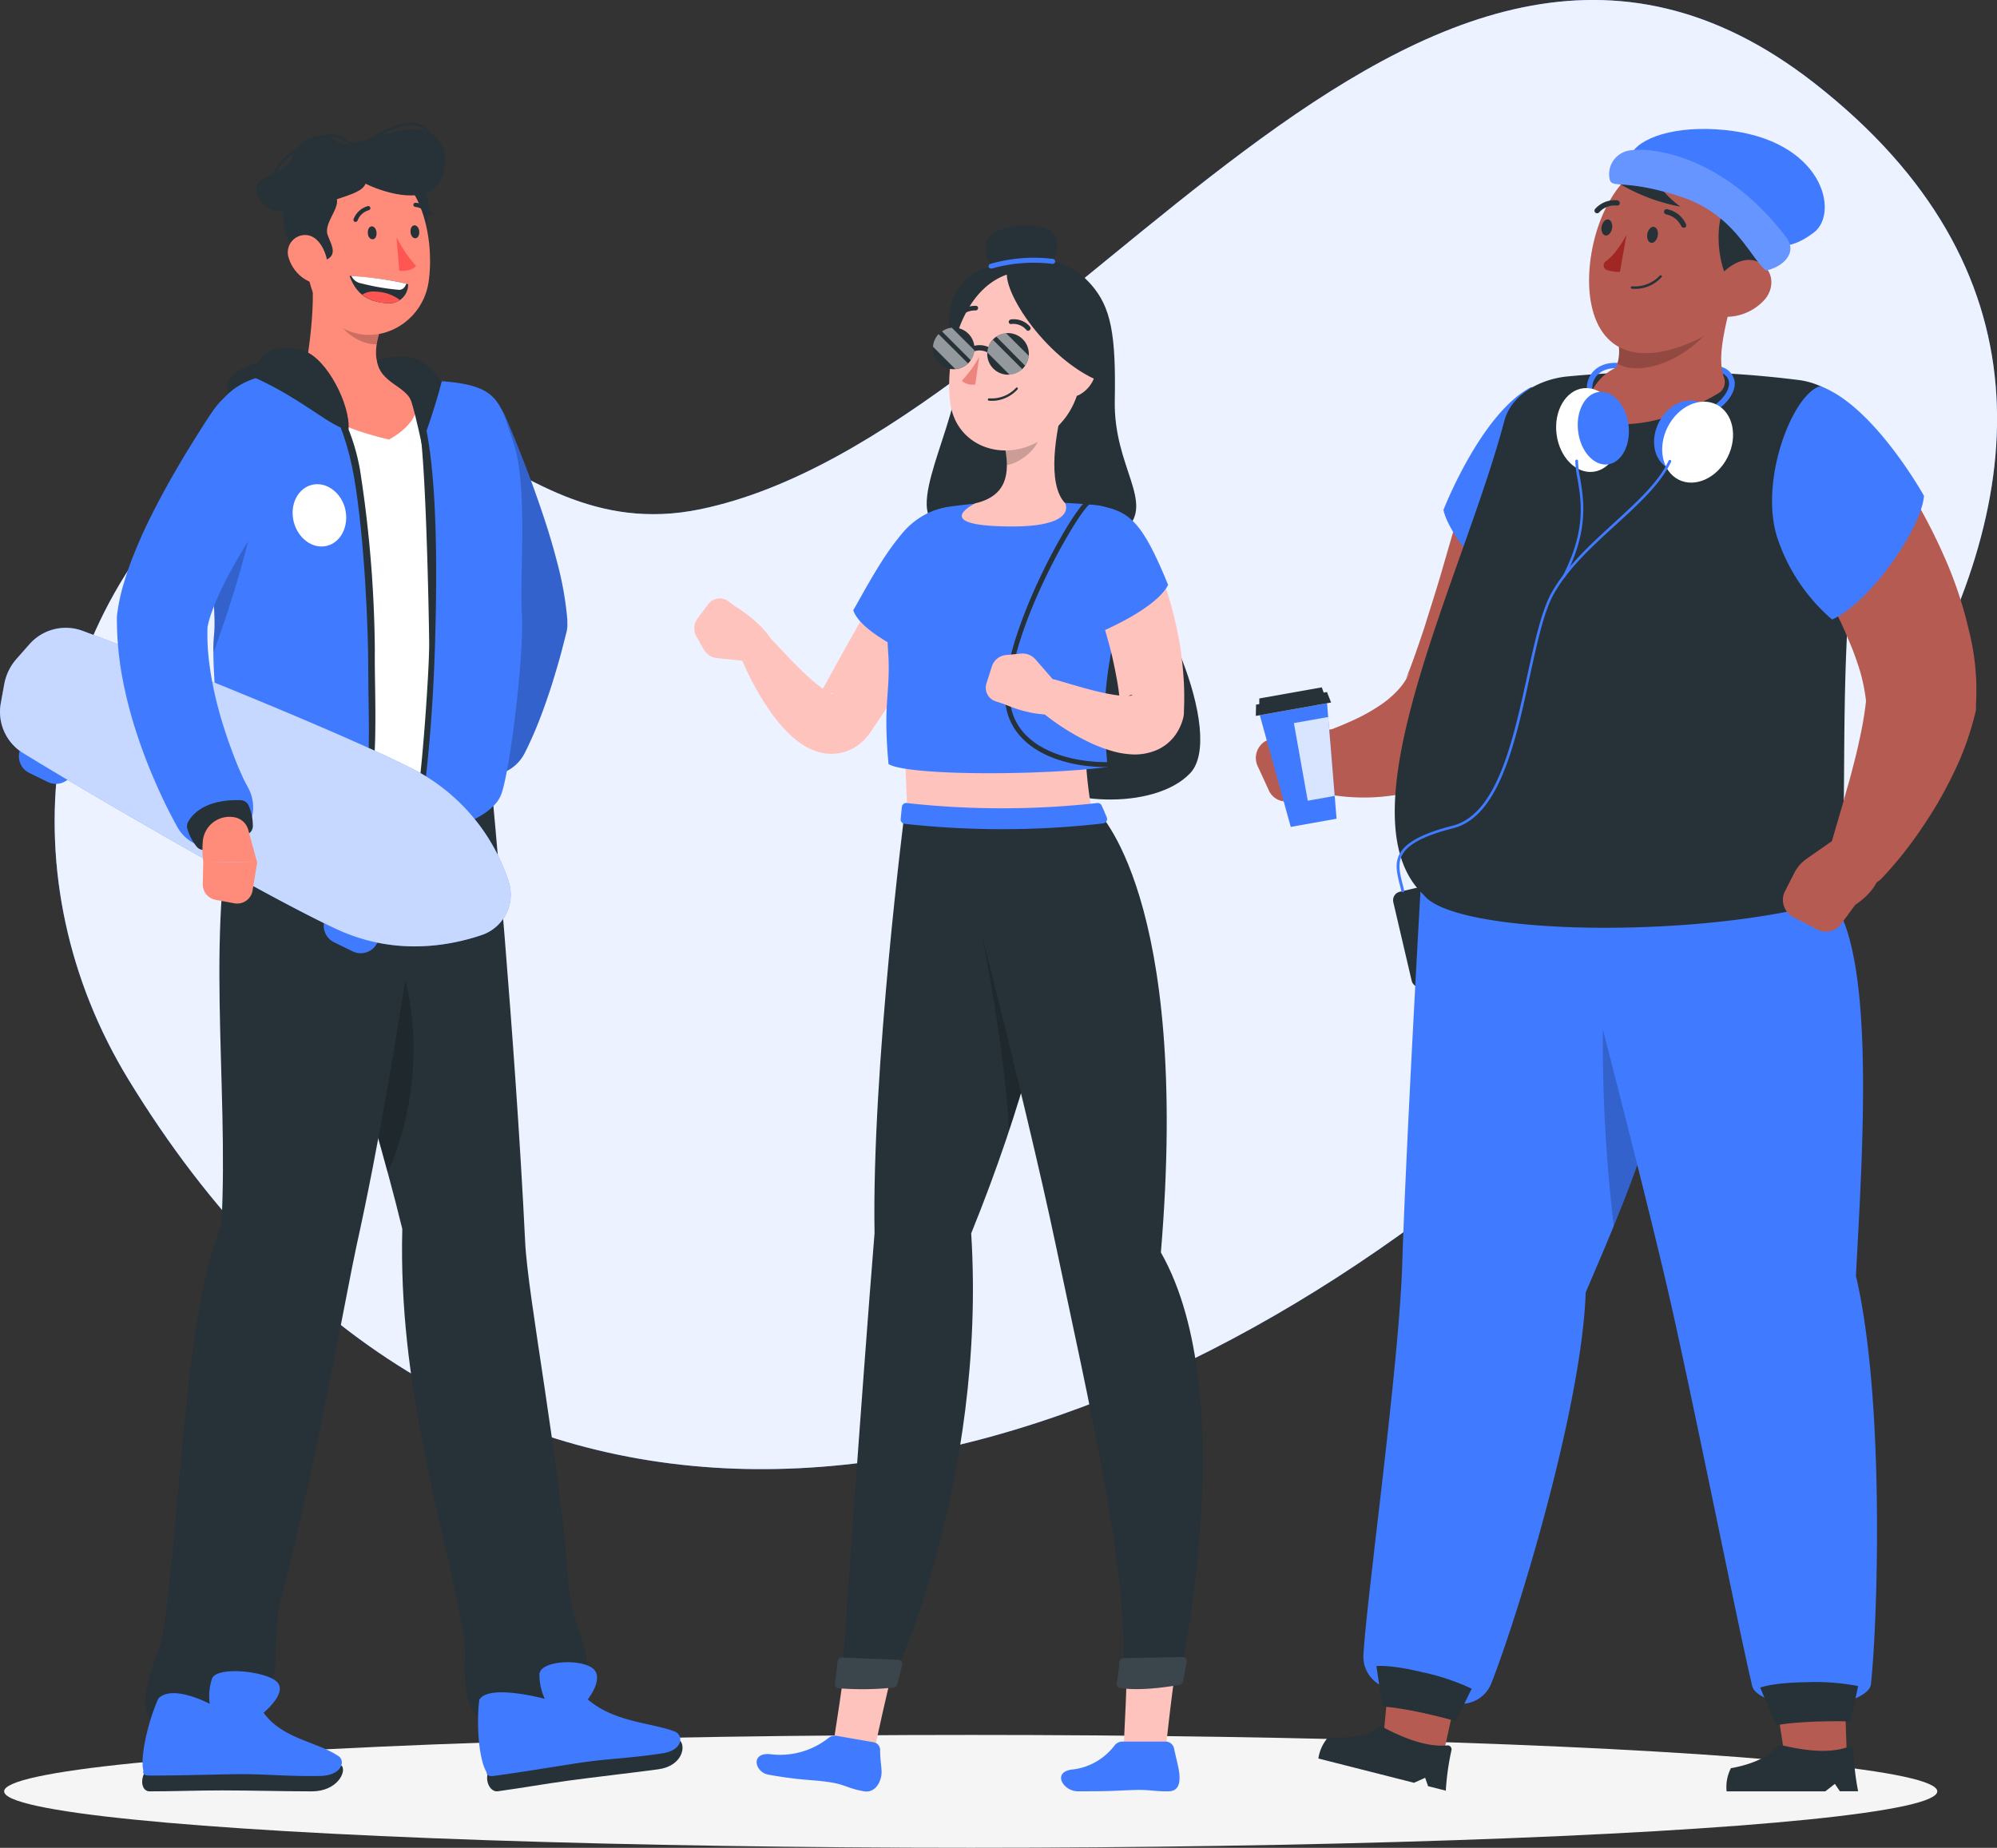 <svg xmlns="http://www.w3.org/2000/svg" viewBox="0 0 400.59 370.75"><rect x="0" y="0" width="400.59" height="370.75" fill="#333333" stroke="none"/><defs><style>.cls-1{fill:#407bff;}.cls-10,.cls-13,.cls-18,.cls-2,.cls-7,.cls-9{fill:#fff;}.cls-2{opacity:0.9;}.cls-3{fill:#f5f5f5;}.cls-4{fill:#b65b52;}.cls-5{fill:#b55b52;}.cls-6{fill:#263238;}.cls-7{opacity:0.8;}.cls-10,.cls-8{opacity:0.2;}.cls-11{fill:#a02724;}.cls-12{fill:#ffc3bd;}.cls-13{opacity:0.1;}.cls-14{fill:#ed847e;}.cls-15{opacity:0.5;}.cls-16{fill:#ff8b7b;}.cls-17{fill:#ff5652;}.cls-18{opacity:0.7;}</style></defs><g id="Background_Simple" data-name="Background Simple"><path class="cls-1" d="M184.58,159C257.89,143.86,327.85,10.91,408,73.43c95.41,74.45-18.19,183.43-79.27,228.38-86.18,63.41-193.57,78.54-258.83-28.39-24.32-39.85-18.92-90.68,17.94-123C128.06,115.08,142.58,167.69,184.58,159Z" transform="translate(-44.13 -56.82)"/><path class="cls-2" d="M184.58,159C257.89,143.86,327.85,10.91,408,73.43c95.41,74.45-18.19,183.43-79.27,228.38-86.18,63.41-193.57,78.54-258.83-28.39-24.32-39.85-18.92-90.68,17.94-123C128.06,115.08,142.58,167.69,184.58,159Z" transform="translate(-44.13 -56.82)"/></g><g id="Shadow"><ellipse id="_Path_" data-name="&lt;Path&gt;" class="cls-3" cx="194.72" cy="359.42" rx="193.89" ry="11.32"/></g><g id="Character_1" data-name="Character 1"><path class="cls-4" d="M339.51,150.15l-6.38,22q-.81,2.73-1.66,5.42t-1.68,5.36c-1.18,3.49-2.36,7-3.65,10.12l.73-1.26a12.57,12.57,0,0,1-2.16,3.32,19.8,19.8,0,0,1-3.88,3.31,37.47,37.47,0,0,1-5.31,2.94c-1,.44-2,.89-3,1.29l-1.54.6-.76.29a2.39,2.39,0,0,0-.63.28l-3.16,4a5.1,5.1,0,0,0,3.05,8.17l1.25.23,1.12.19c.75.11,1.48.19,2.22.27,1.47.11,2.95.18,4.45.15a41.56,41.56,0,0,0,4.54-.35,43.05,43.05,0,0,0,4.61-.9,34.92,34.92,0,0,0,9.3-3.93,30.47,30.47,0,0,0,8.27-7.46,2.73,2.73,0,0,0,.21-.3l.53-1a124.1,124.1,0,0,0,5.68-11.63c1.7-3.85,3.16-7.68,4.56-11.54l1-2.89,1-2.9c.63-1.93,1.28-3.86,1.85-5.81s1.17-3.89,1.69-5.85,1-3.89,1.52-6a12.28,12.28,0,0,0-23.75-6.2Z" transform="translate(-44.13 -56.82)"/><path class="cls-1" d="M351.28,134.48c-10.09,5.29-17.6,24.66-17.6,24.66,1.41,6.48,13.85,19.86,21.68,22A36.74,36.74,0,0,0,364,163C365.83,151.23,357,135.34,351.28,134.48Z" transform="translate(-44.13 -56.82)"/><path class="cls-5" d="M314,203.36l2.91,6.46c.46,7.43-9.2,6.36-9.2,6.36l-4.85,1.37a3.77,3.77,0,0,1-4.28-2.31l-2.07-4.5a3.93,3.93,0,0,1,1.51-5.25l4-1.86a7.77,7.77,0,0,1,3.71-.72Z" transform="translate(-44.13 -56.82)"/><polygon class="cls-1" points="258.92 165.91 268.11 164.27 266.2 141.09 252.71 143.5 258.92 165.91"/><polygon class="cls-6" points="251.96 141.38 266.18 138.85 267.01 140.95 251.91 143.64 251.96 141.38"/><polygon class="cls-6" points="252.61 140.14 265.14 137.91 265.92 140.02 252.61 142.39 252.61 140.14"/><polygon class="cls-7" points="262.33 160.66 267.73 159.69 266.43 143.86 259.55 145.08 262.33 160.66"/><polygon class="cls-5" points="279.3 329.59 293.61 333.39 289.36 352.78 277.4 349.63 279.3 329.59"/><rect class="cls-6" x="325.33" y="234.59" width="11.09" height="19.73" rx="1.74" transform="translate(664.55 350.43) rotate(166.85)"/><path class="cls-1" d="M362.21,316.15c10.22-24,24.4-55.38,13.72-79.64l-46.78-2.26s-3,52.53-3.73,76.08c-.67,20.76-7,65.76-7.79,78.45a6.46,6.46,0,0,0,2.92,5.86c3,1.92,12.16,3.31,15.57,3.94a6.49,6.49,0,0,0,7.16-4C348.68,380.85,361.45,339,362.21,316.15Z" transform="translate(-44.13 -56.82)"/><path class="cls-8" d="M379.58,251.82h0c1.18,16.54-5.06,34.71-11.73,51a311,311,0,0,1-2.2-38.51A12.55,12.55,0,0,1,379.58,251.82Z" transform="translate(-44.13 -56.82)"/><polygon class="cls-5" points="355.04 333.26 369.84 333.42 370.49 353.26 358.12 353.15 355.04 333.26"/><path class="cls-1" d="M416.42,312.81c1.35-25.46,3.9-63.56-4.64-75.27l-53.1-1.18s14.57,55.76,20,79.26c4.9,21.2,14.1,67.63,16.94,79.5.42,1.76,3.72,3,5.5,3.3a35.36,35.36,0,0,0,11.77.21c2-.33,6.32-1.8,6.54-3.87C420.78,382.37,422.26,337.66,416.42,312.81Z" transform="translate(-44.13 -56.82)"/><path class="cls-6" d="M416.86,416.22H413.2l-1-1.48-1.92,1.5h-19.8a8.23,8.23,0,0,1,.87-4.65s6.67-1,9.21-4.3a.85.85,0,0,1,.82-.33c2.2.46,8.65,2.11,13.46.38a.8.8,0,0,1,1.08.72A53.31,53.31,0,0,0,416.86,416.22Z" transform="translate(-44.13 -56.82)"/><path class="cls-6" d="M415.38,402.2l1.48-7.09a45.34,45.34,0,0,0-10.37-.77c-6.91.09-9.27,1.09-9.27,1.09l3.17,7.56S404.91,402,415.38,402.2Z" transform="translate(-44.13 -56.82)"/><path class="cls-6" d="M334.15,416.1l-3.55-.9-.59-1.68-2.23,1-19.19-4.87a8.18,8.18,0,0,1,2-4.29s6.72.66,10-1.9a.82.82,0,0,1,.87-.12c2,1,7.87,4.18,12.95,3.68a.8.8,0,0,1,.87,1A52.47,52.47,0,0,0,334.15,416.1Z" transform="translate(-44.13 -56.82)"/><path class="cls-6" d="M336.17,402.15l3.17-6.51a45,45,0,0,0-9.86-3.3c-6.72-1.61-9.25-1.23-9.25-1.23l1.21,8.12S326.07,399.35,336.17,402.15Z" transform="translate(-44.13 -56.82)"/><path class="cls-6" d="M358.44,132.36a211.75,211.75,0,0,1,46.75.74,15.77,15.77,0,0,1,13.13,18.79c-7.27,36.61-1.83,77.47-6.54,85.65-25.84,7.69-75.72,7.14-82.07-1.18-17-15.93,8-64.05,16.18-95.08C347.29,136,353,132.93,358.44,132.36Z" transform="translate(-44.13 -56.82)"/><path class="cls-4" d="M402.46,162.22l2.67,4.33c.91,1.53,1.84,3,2.71,4.59,1.77,3.07,3.41,6.18,4.93,9.25q1.14,2.31,2.08,4.61c.67,1.52,1.25,3,1.75,4.5a35.61,35.61,0,0,1,1.85,8l.14-1.45a67.65,67.65,0,0,1-1,7c-.5,2.48-1.07,5.05-1.76,7.63-.34,1.3-.67,2.61-1.06,3.92s-.73,2.65-1.13,4l-1.17,4c-.37,1.33-.82,2.73-1.13,4l-.13.52a6.21,6.21,0,0,0,10.53,5.78c1.15-1.22,2.12-2.34,3.12-3.54s1.93-2.4,2.84-3.64c1.82-2.48,3.51-5.07,5.12-7.75a92.13,92.13,0,0,0,4.35-8.53,60.58,60.58,0,0,0,3.24-9.75,2.83,2.83,0,0,0,.09-.56l0-.89a49.07,49.07,0,0,0-1.43-15A81,81,0,0,0,435,170.51,112.27,112.27,0,0,0,429.41,159c-1-1.84-2.07-3.66-3.21-5.44-.56-.89-1.13-1.79-1.72-2.67l-.91-1.33c-.33-.47-.59-.84-1-1.43a12.27,12.27,0,0,0-20.37,13.65Z" transform="translate(-44.13 -56.82)"/><path class="cls-1" d="M409.24,134.3c10.72,3.84,20.83,22,20.83,22-.5,6.62-11,21.58-18.43,24.82a36.84,36.84,0,0,1-11.11-16.79C397.13,152.91,403.72,135.94,409.24,134.3Z" transform="translate(-44.13 -56.82)"/><path class="cls-1" d="M386.25,140.44a.53.53,0,0,0,.24-.06c3.64-1.84,5.84-4.57,5.61-6.95a3.63,3.63,0,0,0-3-3.06.54.54,0,0,0-.67.38.54.54,0,0,0,.38.67c1.31.36,2.05,1.1,2.15,2.12.16,1.58-1.33,4-5,5.87a.54.54,0,0,0-.24.73A.55.55,0,0,0,386.25,140.44Z" transform="translate(-44.13 -56.82)"/><path class="cls-1" d="M365.39,140.09a.54.54,0,0,0,.38-.93c-2.06-2-2.75-4.33-1.85-6.17.81-1.67,2.75-2.52,5.07-2.22a.54.54,0,0,0,.14-1.08c-2.8-.36-5.17.72-6.19,2.82-1.1,2.25-.31,5.1,2.06,7.43A.58.58,0,0,0,365.39,140.09Z" transform="translate(-44.13 -56.82)"/><path class="cls-5" d="M363.59,135.06a10,10,0,0,1,4.72-4.47,9.15,9.15,0,0,0,.16-6.15l23-7.33c-1.58,6.47-2.87,11.79-1.49,15.51a2.61,2.61,0,0,1-1.18,3.13c-4.75,2.78-11.95,6.38-19.69,6.16C360.09,141.65,362.11,138.25,363.59,135.06Z" transform="translate(-44.13 -56.82)"/><path class="cls-9" d="M363.73,151.48c-3.52.42-6.82-3-7.37-7.62s1.85-8.72,5.37-9.14,6.82,3,7.37,7.62S367.25,151.06,363.73,151.48Z" transform="translate(-44.13 -56.82)"/><path class="cls-1" d="M366.62,150c-2.8.33-5.45-2.65-5.93-6.67s1.4-7.54,4.19-7.87,5.45,2.65,5.93,6.66S369.41,149.67,366.62,150Z" transform="translate(-44.13 -56.82)"/><path class="cls-8" d="M368.65,125.16l17.29-1c-5.41,5.78-13.6,8-17.34,5.6A9.17,9.17,0,0,0,368.65,125.16Z" transform="translate(-44.13 -56.82)"/><path class="cls-5" d="M396,105.45c-2.75,9.91-4.84,16.59-12,19.78-14.22,6.33-20.58-.38-21.08-10.85-.45-9.42,4.12-24,15.54-26.18C389.7,86.1,398.74,95.54,396,105.45Z" transform="translate(-44.13 -56.82)"/><path class="cls-6" d="M390.57,97.43c-2.82,4.32-1.64,12.23,0,15.14,7.63-2,9-7.32,9-7.32,1,0,3.1-4.77,1.65-10.91S386.84,83.93,379.38,85s-10.74,3.68-11.28,8.14a37.6,37.6,0,0,0,13.1,5.14,19.92,19.92,0,0,1-5-5.28A126.19,126.19,0,0,1,390.57,97.43Z" transform="translate(-44.13 -56.82)"/><path class="cls-1" d="M390.07,82.9c19.77,1.95,23.09,16.61,17.94,20.55s-7.76,2.3-7.76,2.3l-29-17.84C372.85,84.48,380.15,81.92,390.07,82.9Z" transform="translate(-44.13 -56.82)"/><path class="cls-6" d="M372.83,114.75a8.7,8.7,0,0,1-1.36,0,.22.22,0,0,1-.2-.26.26.26,0,0,1,.27-.22,6.86,6.86,0,0,0,5.55-2.16.24.24,0,0,1,.33,0,.24.24,0,0,1,0,.33A7.21,7.21,0,0,1,372.83,114.75Z" transform="translate(-44.13 -56.82)"/><path class="cls-5" d="M398,117.06a10.38,10.38,0,0,1-7.27,3.32c-3.68.09-4.66-3.43-2.91-6.43,1.57-2.71,5.38-6,8.73-4.68S400.32,114.55,398,117.06Z" transform="translate(-44.13 -56.82)"/><path class="cls-1" d="M402.43,104.42c2.39,3.14-.73,6-4.06,6.67-3.22-2.64-6.31-11.34-17.21-14.85S367.7,94.6,367.09,93a4.78,4.78,0,0,1,2.85-5.69C372.69,86.05,388.73,86.42,402.43,104.42Z" transform="translate(-44.13 -56.82)"/><path class="cls-10" d="M402.43,104.42c2.39,3.14-.73,6-4.06,6.67-3.22-2.64-6.31-11.34-17.21-14.85S367.7,94.6,367.09,93a4.78,4.78,0,0,1,2.85-5.69C372.69,86.05,388.73,86.42,402.43,104.42Z" transform="translate(-44.13 -56.82)"/><path class="cls-6" d="M376.67,104.14c-.17.88-.77,1.51-1.35,1.39s-.91-.92-.74-1.8.76-1.51,1.34-1.39S376.83,103.26,376.67,104.14Z" transform="translate(-44.13 -56.82)"/><path class="cls-6" d="M367.5,102.67c-.17.88-.77,1.5-1.34,1.39s-.92-.92-.75-1.8.77-1.51,1.34-1.4S367.66,101.79,367.5,102.67Z" transform="translate(-44.13 -56.82)"/><path class="cls-11" d="M370.4,103.94l-1.32,7.43a8.31,8.31,0,0,1-2.63-.37,1,1,0,0,1-.23-1.73C368.48,107.69,370.4,103.94,370.4,103.94Z" transform="translate(-44.13 -56.82)"/><path class="cls-6" d="M381.84,102.5a.63.63,0,0,0,.26,0,.53.53,0,0,0,.23-.71,5.29,5.29,0,0,0-3.82-3,.52.52,0,0,0-.58.46.54.54,0,0,0,.46.59h0a4.24,4.24,0,0,1,3,2.38A.53.53,0,0,0,381.84,102.5Z" transform="translate(-44.13 -56.82)"/><path class="cls-6" d="M364.42,99.6a.54.54,0,0,0,.48-.15,4.13,4.13,0,0,1,3.54-1.38.52.52,0,0,0,.61-.43.55.55,0,0,0-.43-.61,5.17,5.17,0,0,0-4.49,1.69.53.53,0,0,0,0,.75A.52.52,0,0,0,364.42,99.6Z" transform="translate(-44.13 -56.82)"/><path class="cls-5" d="M413.35,224.37l6.27,3.3c4.94,5.57-3.32,10.68-3.32,10.68l-3,4.06a3.77,3.77,0,0,1-4.79.82l-4.4-2.27a3.92,3.92,0,0,1-2.05-5.06l2-3.93a7.75,7.75,0,0,1,2.48-2.85Z" transform="translate(-44.13 -56.82)"/><path class="cls-1" d="M378.8,150.76c2.88,1.45,6.69-.3,8.51-3.91s1-7.72-1.92-9.17-6.69.3-8.51,3.91S375.92,149.3,378.8,150.76Z" transform="translate(-44.13 -56.82)"/><ellipse class="cls-9" cx="384.65" cy="145.51" rx="8.44" ry="6.73" transform="translate(37.42 366.65) rotate(-63.24)"/><path class="cls-1" d="M325.53,235.84h.06a.28.28,0,0,0,.21-.33c-.11-.48-.23-1-.35-1.43-1.08-4.28-2-8,10.19-11.08,9.24-2.35,12.5-17.31,15.38-30.51,1.45-6.67,2.82-13,4.79-16.48,2.9-5.17,7.73-9.58,12.39-13.84s9.06-8.27,11.14-12.69a.26.26,0,0,0-.13-.36.27.27,0,0,0-.36.13c-2,4.32-6.4,8.3-11,12.52s-9.56,8.73-12.5,14c-2,3.59-3.4,9.93-4.86,16.63-2.84,13-6.06,27.84-15,30.1-12.74,3.24-11.69,7.37-10.59,11.74.12.47.24.94.34,1.42A.27.27,0,0,0,325.53,235.84Z" transform="translate(-44.13 -56.82)"/><path class="cls-1" d="M357.86,172.69a.27.27,0,0,0,.24-.15c4.78-9.31,3.73-15.36,3-19.79a20.27,20.27,0,0,1-.42-3.38.28.28,0,1,0-.55,0,21.21,21.21,0,0,0,.43,3.48c.76,4.34,1.79,10.29-2.9,19.44a.27.27,0,0,0,.12.37A.27.27,0,0,0,357.86,172.69Z" transform="translate(-44.13 -56.82)"/></g><g id="Character_2" data-name="Character 2"><path class="cls-6" d="M263,113.91c4,4.56,5,10,4.75,23.34s8.13,20.41,2.14,25.86-32.09,2.69-38.19-1.25,6.56-23.89,4.12-32-2-16,5.28-19C247.14,108.39,256.81,106.79,263,113.91Z" transform="translate(-44.13 -56.82)"/><path class="cls-6" d="M266.87,167.33c9.82,6.28,23.16,37.07,16,44.63s-26.91,6.64-33.62-.48S255.93,160.35,266.87,167.33Z" transform="translate(-44.13 -56.82)"/><path class="cls-12" d="M270.16,385.15l10.67.79c-1.48,8.49-2.87,21.9-2.87,21.9H269.5S270.47,391,270.16,385.15Z" transform="translate(-44.13 -56.82)"/><path class="cls-12" d="M214.16,385.15l10.59.79c-2.37,8.49-5.19,21.9-5.19,21.9H211.1S213.86,391,214.16,385.15Z" transform="translate(-44.13 -56.82)"/><path class="cls-1" d="M260.34,416.23c7.35,0,6.83-.11,11-.25,3.55-.13,4.36.31,7.21.25,2.38-.05,2.46-2.33,1.92-4.94-.21-1-.52-2.18-.82-3.62a1.75,1.75,0,0,0-1.74-1.42h-8.6a2,2,0,0,0-1.63.82,12.36,12.36,0,0,1-8.54,4.8C255.11,412.4,257.41,416.23,260.34,416.23Z" transform="translate(-44.13 -56.82)"/><path class="cls-1" d="M198.33,412.91c7.09,1.22,7.89.89,11.93,1.45,3.46.47,3.74,1.27,7.2,1.87,2.29.4,3.6-2.06,3.51-4.09-.06-1.22-.31-2.65-.29-4.15a1.57,1.57,0,0,0-1.35-1.61L212,405.1a2.18,2.18,0,0,0-1.67.42,15.62,15.62,0,0,1-11.72,3.26C194.63,408.4,195.49,412.42,198.33,412.91Z" transform="translate(-44.13 -56.82)"/><path class="cls-6" d="M225.66,219.28s-6.68,52-6.1,85c-2.53,31-6.61,90.27-6.61,90.27.12,1.59,8.48,1,10,0,0,0,19.13-40,16-90.27,21.27-52.43,20-85,20-85Z" transform="translate(-44.13 -56.82)"/><path class="cls-8" d="M253,261.26c-1.65,6.77-3.77,14.28-6.48,22.45-.79-16.46-5.24-38.49-5.39-39.24Z" transform="translate(-44.13 -56.82)"/><path class="cls-6" d="M234.72,219.28s15.2,58.68,21.22,87.49c6.33,30.26,15.19,67.68,13.43,87.78,1.7,1,7.75,1.07,11.17,0,0,0,13-57.31-3.54-86.44,6-71.68-13-88.83-13-88.83Z" transform="translate(-44.13 -56.82)"/><path class="cls-6" d="M268.65,390.37a27.88,27.88,0,0,1-.51,4.13.83.83,0,0,0,.7,1c4.07.66,10-.29,11.89-.63a.86.86,0,0,0,.71-.71l.72-3.86a.82.82,0,0,0-.83-1l-11.81.22A.89.89,0,0,0,268.65,390.37Z" transform="translate(-44.13 -56.82)"/><path class="cls-13" d="M268.65,390.37a27.88,27.88,0,0,1-.51,4.13.83.83,0,0,0,.7,1c4.07.66,10-.29,11.89-.63a.86.86,0,0,0,.71-.71l.72-3.86a.82.82,0,0,0-.83-1l-11.81.22A.89.89,0,0,0,268.65,390.37Z" transform="translate(-44.13 -56.82)"/><path class="cls-6" d="M212.14,390.19c-.11,1.07-.32,3-.52,4.41a.83.83,0,0,0,.71.95,59.65,59.65,0,0,0,11-.13.89.89,0,0,0,.78-.65l1-3.86a.83.83,0,0,0-.77-1.06l-11.31-.45A.88.88,0,0,0,212.14,390.19Z" transform="translate(-44.13 -56.82)"/><path class="cls-13" d="M212.14,390.19c-.11,1.07-.32,3-.52,4.41a.83.83,0,0,0,.71.95,59.65,59.65,0,0,0,11-.13.89.89,0,0,0,.78-.65l1-3.86a.83.83,0,0,0-.77-1.06l-11.31-.45A.88.88,0,0,0,212.14,390.19Z" transform="translate(-44.13 -56.82)"/><path class="cls-12" d="M225.63,166.38c-2.65,4.29-5.19,8.68-7.72,13.06s-5,8.82-7.43,13.24L208.66,196l-.46.84c0,.05.07,0,.19-.14a3.26,3.26,0,0,1,.62-.44,3.22,3.22,0,0,1,1-.37,1.85,1.85,0,0,1,1.26.13c.07.08-.14.06-.4-.05a11,11,0,0,1-2.2-1.34c-3.33-2.55-6.78-6.35-10.08-9.87l-.12-.12a3.52,3.52,0,0,0-5.84,3.71,54,54,0,0,0,3.53,7.3c.67,1.18,1.4,2.34,2.2,3.5a31.61,31.61,0,0,0,2.67,3.44,19.75,19.75,0,0,0,3.75,3.4,12.61,12.61,0,0,0,3,1.55,9.54,9.54,0,0,0,5,.34,9,9,0,0,0,2.79-1.1,10.12,10.12,0,0,0,2.06-1.67,12.73,12.73,0,0,0,1.31-1.67l.53-.8,2.13-3.17q4.22-6.37,8.26-12.86c2.67-4.34,5.3-8.68,7.79-13.15a7,7,0,0,0-12.09-7.11Z" transform="translate(-44.13 -56.82)"/><path class="cls-1" d="M233.71,158.7c-7.32,1.38-11.21,7.59-18.42,20.58,1.67,4.84,13.05,9.47,13.05,9.47S245.79,168.16,233.71,158.7Z" transform="translate(-44.13 -56.82)"/><path class="cls-12" d="M262,210.13a76.84,76.84,0,0,0,1.12,9.15h-37l-.4-9.43S254.22,208.23,262,210.13Z" transform="translate(-44.13 -56.82)"/><path class="cls-1" d="M222.1,171.66a158.73,158.73,0,0,0,.26,17.08c.31,7.42-1.1,9.24,0,21.39,4.06,2.38,30.79,2.29,43.93.59-.8-10.51-1.78-17.61,5.34-41.27,1.66-5.48-2-10.75-7.91-11.31-1.57-.15-3.24-.28-4.95-.36a135.32,135.32,0,0,0-18,0c-2,.17-4,.4-5.93.66C227.84,159.35,222.32,165.09,222.1,171.66Z" transform="translate(-44.13 -56.82)"/><path class="cls-6" d="M266.05,210.73a28,28,0,0,0,3.9-.26.51.51,0,1,0-.15-1c-5.05.76-14.45.07-19.63-4.92-2.74-2.64-3.89-6.15-3.4-10.43,1.6-14.2,14.11-35.25,16-36.14a.51.51,0,0,0,.48-.43.5.5,0,0,0-.43-.57,1,1,0,0,0-.75.27c-3,2.3-14.74,23.1-16.27,36.76-.52,4.6.72,8.39,3.7,11.26C253.75,209.4,260.72,210.73,266.05,210.73Z" transform="translate(-44.13 -56.82)"/><path class="cls-12" d="M257.53,137.51c-1.57,5.8-3.49,16.42.28,20.29,0,0,2.89,5.44-14.21,4.56-12-.62-3.81-4.56-3.81-4.56,6.58-1.54,6.77-6.34,6-10.84Z" transform="translate(-44.13 -56.82)"/><path class="cls-8" d="M252.74,141.37l-7,5.58a18.46,18.46,0,0,1,.32,3.2c2.5-.36,6.09-3.07,6.55-5.65A9,9,0,0,0,252.74,141.37Z" transform="translate(-44.13 -56.82)"/><path class="cls-12" d="M262.48,125.87c-1.76,9.37-2.3,13.36-7.64,17.85-8,6.75-19.08,3.18-20.13-6.37-1-8.59,2.08-22.45,11.73-25.55A12.2,12.2,0,0,1,262.48,125.87Z" transform="translate(-44.13 -56.82)"/><path class="cls-6" d="M242.92,127.89a.53.53,0,0,0,.37-.9,4.3,4.3,0,0,0-4.46-.52.53.53,0,0,0-.15.73.52.52,0,0,0,.73.16,3.35,3.35,0,0,1,3.13.38A.55.55,0,0,0,242.92,127.89Z" transform="translate(-44.13 -56.82)"/><path class="cls-6" d="M247.65,127.43c-.11.8-.61,1.41-1.12,1.37s-.83-.71-.71-1.5.61-1.4,1.12-1.37S247.77,126.64,247.65,127.43Z" transform="translate(-44.13 -56.82)"/><path class="cls-6" d="M238.09,126.87c-.11.79-.62,1.4-1.12,1.37s-.83-.71-.72-1.5.62-1.41,1.13-1.37S238.21,126.08,238.09,126.87Z" transform="translate(-44.13 -56.82)"/><path class="cls-6" d="M237.6,125.43l-1.79-.69S236.55,126.3,237.6,125.43Z" transform="translate(-44.13 -56.82)"/><path class="cls-14" d="M240.57,128.37a23.51,23.51,0,0,1-3.5,4.85,3.18,3.18,0,0,0,2.69.73Z" transform="translate(-44.13 -56.82)"/><path class="cls-6" d="M243.81,137.21a8.24,8.24,0,0,1-1.32,0,.21.21,0,0,1-.2-.25.26.26,0,0,1,.26-.22,6.67,6.67,0,0,0,5.37-2.08.22.22,0,0,1,.32-.05.23.23,0,0,1,0,.33A7,7,0,0,1,243.81,137.21Z" transform="translate(-44.13 -56.82)"/><path class="cls-12" d="M263.86,131.82a6.5,6.5,0,0,1-3.21,4.21c-2,1-3.44-1.26-3.22-3.85.19-2.33,1.48-5.66,3.67-5.55S264.5,129.46,263.86,131.82Z" transform="translate(-44.13 -56.82)"/><path class="cls-6" d="M250.32,123.18A.43.43,0,0,1,250,123a3.43,3.43,0,0,0-3-1.17.43.43,0,0,1-.52-.36.51.51,0,0,1,.4-.55,4.27,4.27,0,0,1,3.85,1.42.47.47,0,0,1,0,.66A.49.49,0,0,1,250.32,123.18Z" transform="translate(-44.13 -56.82)"/><path class="cls-6" d="M236.27,120.71a.42.42,0,0,1-.32-.1.47.47,0,0,1,0-.66,4.9,4.9,0,0,1,4-1.76.42.42,0,0,1,.37.51.51.51,0,0,1-.54.41,3.89,3.89,0,0,0-3.12,1.43A.51.51,0,0,1,236.27,120.71Z" transform="translate(-44.13 -56.82)"/><path class="cls-6" d="M247.16,126l-1.79-.68S246.12,126.86,247.16,126Z" transform="translate(-44.13 -56.82)"/><path class="cls-12" d="M245.92,188.25l3-.29a3.43,3.43,0,0,1,2.93,1.17l3.41,3.92a6.42,6.42,0,0,1,1.4,5.73l-.3,1.25c-4.86.81-10.7-1.9-10.7-1.9l-1.75-.58a2.86,2.86,0,0,1-1.9-3.61l1.11-3.48A3.29,3.29,0,0,1,245.92,188.25Z" transform="translate(-44.13 -56.82)"/><path class="cls-12" d="M183.84,184.56l1.46,2.57a3.47,3.47,0,0,0,2.65,1.73l5.17.53a6.42,6.42,0,0,0,5.49-2.15l.85-1c-2.13-4.43-7.71-7.66-7.71-7.66l-1.48-1.09a2.87,2.87,0,0,0-4.05.52L184,181A3.32,3.32,0,0,0,183.84,184.56Z" transform="translate(-44.13 -56.82)"/><path class="cls-12" d="M262.7,174.19l.53,1.39.56,1.54c.37,1,.74,2.09,1.09,3.14.7,2.12,1.31,4.26,1.88,6.4s1,4.29,1.4,6.43.62,4.28.8,6.42l.14-1.34a3.4,3.4,0,0,1,.56-1,2.73,2.73,0,0,1,1.15-.85c.67-.21.53,0,.1.09a8.37,8.37,0,0,1-1.84,0c-.74-.06-1.55-.19-2.38-.34-1.68-.3-3.44-.75-5.22-1.24s-3.63-1.06-5.37-1.56l-.2-.06a3.54,3.54,0,0,0-3.25,6.1,47.13,47.13,0,0,0,5.08,3.72,46.19,46.19,0,0,0,5.66,3.08,32.77,32.77,0,0,0,3.27,1.23,17.65,17.65,0,0,0,3.95.8,11.27,11.27,0,0,0,5.8-.94,9.11,9.11,0,0,0,3.36-2.73,10.15,10.15,0,0,0,1.72-3.66,5.06,5.06,0,0,0,.13-.94v-.39a58.68,58.68,0,0,0-.18-8.08c-.1-1.34-.28-2.65-.44-4s-.43-2.61-.7-3.9a73.34,73.34,0,0,0-1.95-7.62c-.41-1.25-.81-2.49-1.28-3.72-.24-.62-.47-1.24-.73-1.86s-.51-1.19-.87-2a7,7,0,0,0-12.93,5.41Z" transform="translate(-44.13 -56.82)"/><path class="cls-1" d="M264.12,158.23c6.46,1,9.05,3,14.33,15.94-2.4,4.84-13.62,9.48-13.62,9.48S257.4,166.83,264.12,158.23Z" transform="translate(-44.13 -56.82)"/><path class="cls-6" d="M246.53,110.32c-2.63,3.24,7,18.45,18.19,23C268.64,123.69,261,107.82,246.53,110.32Z" transform="translate(-44.13 -56.82)"/><path class="cls-6" d="M254.62,109.82c1.73-1.48,3.39-7.12-2.92-7.7s-13,1.89-8.47,8.52C253.31,110.11,254.62,109.82,254.62,109.82Z" transform="translate(-44.13 -56.82)"/><path class="cls-1" d="M242.94,110.7l.15,0a30.89,30.89,0,0,1,12.12-.94.49.49,0,0,0,.57-.42.5.5,0,0,0-.42-.57,31.31,31.31,0,0,0-12.57,1,.51.51,0,0,0-.33.63A.5.5,0,0,0,242.94,110.7Z" transform="translate(-44.13 -56.82)"/><path class="cls-1" d="M225.59,222.11a178.19,178.19,0,0,0,39.85-.08.9.9,0,0,0,.69-1.26c-.33-.77-.65-1.53-1-2.3a.84.84,0,0,0-.85-.53,174,174,0,0,1-38.31,0,.87.87,0,0,0-.93.8l-.24,2.38A.89.89,0,0,0,225.59,222.11Z" transform="translate(-44.13 -56.82)"/><path class="cls-6" d="M242.17,127.66a4.17,4.17,0,1,0,4.31-4A4.15,4.15,0,0,0,242.17,127.66Z" transform="translate(-44.13 -56.82)"/><g class="cls-15"><path class="cls-9" d="M245.94,123.67l4.54,4.53a4,4,0,0,1-.72,2L244,124.38A4,4,0,0,1,245.94,123.67Z" transform="translate(-44.13 -56.82)"/><path class="cls-9" d="M243.31,125l5.88,5.88a4.14,4.14,0,0,1-2.55,1.12l-4.46-4.46A4,4,0,0,1,243.31,125Z" transform="translate(-44.13 -56.82)"/></g><path class="cls-6" d="M231.27,126.56a4.17,4.17,0,1,0,4.32-4A4.18,4.18,0,0,0,231.27,126.56Z" transform="translate(-44.13 -56.82)"/><g class="cls-15"><path class="cls-9" d="M235.05,122.57l4.54,4.53a4.09,4.09,0,0,1-.72,2l-5.78-5.78A4,4,0,0,1,235.05,122.57Z" transform="translate(-44.13 -56.82)"/><path class="cls-9" d="M232.41,123.86l5.89,5.87a4.11,4.11,0,0,1-2.55,1.12l-4.46-4.46A4,4,0,0,1,232.41,123.86Z" transform="translate(-44.13 -56.82)"/></g></g><g id="Character_3" data-name="Character 3"><path class="cls-6" d="M98.11,129c-8.93,1.89-9.38,5.53-7.58,7.39,2,2,8.18,0,8.18,0Z" transform="translate(-44.13 -56.82)"/><path class="cls-6" d="M124.83,303.4c-6.92-28.49-17.56-55.94-19.2-87.93l21-.34,16.14-.26s4.72,50.1,6.7,91.07c.55,11.34,6.86,43.39,8.66,68.3.65,9,4.64,13.33,3.86,19.3l-19.41,9.93c-7.28-3.41-4.44-13.47-5.36-18.4C132.75,361,124,334.8,124.83,303.4Z" transform="translate(-44.13 -56.82)"/><path class="cls-8" d="M121.88,292.05c-5.39-19.93-11.81-39.71-14.78-61.3C130.88,241.3,130.12,274.55,121.88,292.05Z" transform="translate(-44.13 -56.82)"/><path class="cls-6" d="M142,412.43l1.29-.54L180.46,406c1.3,1.05.67,5.14-4.32,5.82s-12.71,1.55-17.84,2.25-9.47,1.49-14.3,2.15C142.61,416.43,141.4,414.5,142,412.43Z" transform="translate(-44.13 -56.82)"/><path class="cls-1" d="M140.28,397.87c-.6,4.61-.16,11.79,1.42,14.45.07,1,.9.9,1.88.77,5.32-.73,11.39-1.74,16.52-2.53,6-.92,9.88-.88,16.91-1.95,4.26-.66,4.24-3.71,2.44-4.39-4.72-1.78-12.16-1.86-17.41-6.43,0,0,3.6-4.54.78-6.38s-10.43-1.3-10.48,1.37a11.61,11.61,0,0,0,1.07,4.9S142.16,394.61,140.28,397.87Z" transform="translate(-44.13 -56.82)"/><path class="cls-1" d="M127,149.43c.65,1.26,1.36,2.73,2,4.13s1.33,2.83,2,4.26q1.93,4.27,3.65,8.59c1.14,2.86,2.19,5.73,3.08,8.53a49.44,49.44,0,0,1,1.89,7.81l.14-2.56c-.27,1.8-.56,3.61-.9,5.39s-.7,3.56-1.11,5.3-.85,3.48-1.34,5.16c-.25.83-.5,1.66-.77,2.45l-.4,1.16-.2.53a2.9,2.9,0,0,0-.12.34,8.12,8.12,0,1,0,14.5,7.31l.5-1,.38-.8.69-1.53c.45-1,.85-2,1.25-3,.78-2,1.47-3.94,2.13-5.92s1.25-4,1.81-5.93,1.07-4,1.57-5.95a6.3,6.3,0,0,0,.18-2l0-.54a65.67,65.67,0,0,0-2-11.35c-.88-3.47-1.9-6.8-3-10.06s-2.25-6.47-3.47-9.64q-.92-2.37-1.87-4.73c-.65-1.59-1.27-3.1-2-4.78a10.29,10.29,0,1,0-18.84,8.26C126.78,149.06,126.88,149.26,127,149.43Z" transform="translate(-44.13 -56.82)"/><path class="cls-8" d="M127,149.43c.65,1.26,1.36,2.73,2,4.13s1.33,2.83,2,4.26q1.93,4.27,3.65,8.59c1.14,2.86,2.19,5.73,3.08,8.53a49.44,49.44,0,0,1,1.89,7.81l.14-2.56c-.27,1.8-.56,3.61-.9,5.39s-.7,3.56-1.11,5.3-.85,3.48-1.34,5.16c-.25.83-.5,1.66-.77,2.45l-.4,1.16-.2.53a2.9,2.9,0,0,0-.12.34,8.12,8.12,0,1,0,14.5,7.31l.5-1,.38-.8.69-1.53c.45-1,.85-2,1.25-3,.78-2,1.47-3.94,2.13-5.92s1.25-4,1.81-5.93,1.07-4,1.57-5.95a6.3,6.3,0,0,0,.18-2l0-.54a65.67,65.67,0,0,0-2-11.35c-.88-3.47-1.9-6.8-3-10.06s-2.25-6.47-3.47-9.64q-.92-2.37-1.87-4.73c-.65-1.59-1.27-3.1-2-4.78a10.29,10.29,0,1,0-18.84,8.26C126.78,149.06,126.88,149.26,127,149.43Z" transform="translate(-44.13 -56.82)"/><path class="cls-1" d="M105.75,411.08" transform="translate(-44.13 -56.82)"/><path class="cls-6" d="M76.82,384.6c3.71-24.35,4.07-63.27,11.72-82,1.58-28.38-3.66-61.45,3.42-87.1l38.91-.6s-6.19,51.08-15.25,92c-1.68,7.57-8.34,45.08-14.93,69.87-2.39,9,0,13.78-2.73,19.56l-22.12,7.17C69.93,399.12,76.06,389.58,76.82,384.6Z" transform="translate(-44.13 -56.82)"/><path class="cls-6" d="M73.27,412.21l1.41-.36,38-.77c1,1.21-.89,5.16-6,5.16s-12.83-.19-18-.19-9.67.19-14.56.19C72.7,416.24,72.1,414.18,73.27,412.21Z" transform="translate(-44.13 -56.82)"/><path class="cls-1" d="M75.89,397.63c-2,4.47-3.7,11.6-3,14.44-.23,1,.61,1,1.6,1,5.39,0,11.6-.19,16.83-.27,6.12-.09,9.88.47,17,.35,4.34-.06,5.21-3,3.69-4-4.44-2.93-11.28-3.47-15-8.69,0,0,4.88-4,2.68-6.18s-12.2-3.23-13.05-.6a11.26,11.26,0,0,0-.44,5S78.7,394.67,75.89,397.63Z" transform="translate(-44.13 -56.82)"/><path class="cls-1" d="M47.37,411.08" transform="translate(-44.13 -56.82)"/><path class="cls-9" d="M99.36,134.06a161.12,161.12,0,0,1,33.39-.14A15.94,15.94,0,0,1,147,148.65c1.21,18.53-4.21,36.9-4.18,66.22-4.86,5.52-30.26,7.68-51.33.77-3.13-13,0-35.21-4.62-65.25A14.19,14.19,0,0,1,99.36,134.06Z" transform="translate(-44.13 -56.82)"/><path class="cls-16" d="M106.55,111.09l14.12,11.24c-1.83,5-2.39,10.35,6.14,12.46,2.26,2.91,1,7.1-4.65,10.23-9.21-2.22-14.43-4.78-17.78-9.75C105.61,131.48,107.71,118,106.55,111.09Z" transform="translate(-44.13 -56.82)"/><path class="cls-8" d="M112.31,115.67l8.35,6.65a18.86,18.86,0,0,0-1,3.56c-3.31.23-7.87-3.07-8-6A11.31,11.31,0,0,1,112.31,115.67Z" transform="translate(-44.13 -56.82)"/><path class="cls-6" d="M125.61,90.52c7.7,6.91,3.18,11.07,3.79,15C125,103.19,120.91,96.11,125.61,90.52Z" transform="translate(-44.13 -56.82)"/><path class="cls-16" d="M104.55,103.29c1.27,8.75,1.57,13.93,6.39,18,7.25,6.17,17.78,1.14,19.15-7.83,1.23-8.08-1.05-21-10-23.73A12.18,12.18,0,0,0,104.55,103.29Z" transform="translate(-44.13 -56.82)"/><path class="cls-6" d="M107,109.54c5.71-.6,3.66-3.32,2.85-5.57s2.34-5.25,1.85-7.17c3-1,5.22-1.69,5.76-3.13,2.83,1.44,11.37,4.51,14.55,0S133.38,81.1,124.39,83c-5.78,1.2-10.8,3.87-13,1.94s-7.29-.72-8.69,3.48-8.42,3.18-6.92,7.33,5.11,3.43,5.11,3.43S100.57,107.92,107,109.54Z" transform="translate(-44.13 -56.82)"/><path class="cls-6" d="M99.16,92.48a.27.27,0,0,0,.26-.19c1-3.34,3.3-4.74,8.61-7.37,2.51-1.24,3.93-.44,5.31.34s2.88,1.61,5.24-.09c3.45-2.49,7.28-3.72,9.53-3a3,3,0,0,1,2,1.89.27.27,0,0,0,.5-.2,3.53,3.53,0,0,0-2.39-2.21c-2.44-.72-6.36.51-10,3.13-2.08,1.5-3.28.83-4.66,0a5.37,5.37,0,0,0-5.82-.34c-5.45,2.7-7.78,4.15-8.89,7.69a.28.28,0,0,0,.18.34Z" transform="translate(-44.13 -56.82)"/><path class="cls-6" d="M126,113.85s-3.08-1-11.75-1.69c1,2.79,2.87,5.16,7.31,5.48A3.8,3.8,0,0,0,126,113.85Z" transform="translate(-44.13 -56.82)"/><path class="cls-17" d="M119.56,115.34a8.38,8.38,0,0,1,4.83,1.71,4.37,4.37,0,0,1-2.78.59,8.34,8.34,0,0,1-4.82-1.71A4.34,4.34,0,0,1,119.56,115.34Z" transform="translate(-44.13 -56.82)"/><path class="cls-9" d="M125.65,113.74c-.25.56-.5,1.12-1.37,1.24a45.79,45.79,0,0,1-7.67-1.3,2.7,2.7,0,0,1-2-1.49A70.55,70.55,0,0,1,125.65,113.74Z" transform="translate(-44.13 -56.82)"/><path class="cls-16" d="M102.08,108.67a7.62,7.62,0,0,0,3.76,4.48c2.4,1.22,4.15-.79,4-3.33-.19-2.28-1.66-5.67-4.29-5.84A3.48,3.48,0,0,0,102.08,108.67Z" transform="translate(-44.13 -56.82)"/><path class="cls-6" d="M117.92,103.61c0,.72.48,1.26,1,1.22s.8-.66.74-1.37-.49-1.27-1-1.22S117.86,102.9,117.92,103.61Z" transform="translate(-44.13 -56.82)"/><path class="cls-6" d="M126.48,103.4c.06.72.49,1.27,1,1.22s.8-.66.75-1.37-.49-1.26-1-1.22S126.42,102.69,126.48,103.4Z" transform="translate(-44.13 -56.82)"/><path class="cls-17" d="M123.66,104.37a25.41,25.41,0,0,0,3.93,5.81c-1.17,1.3-3.37.95-3.37.95Z" transform="translate(-44.13 -56.82)"/><path class="cls-6" d="M115.51,101.33a.39.39,0,0,1-.21,0,.42.42,0,0,1-.24-.55,4.29,4.29,0,0,1,2.86-2.61.44.44,0,0,1,.5.33.43.43,0,0,1-.33.5h0a3.4,3.4,0,0,0-2.24,2.09A.44.44,0,0,1,115.51,101.33Z" transform="translate(-44.13 -56.82)"/><path class="cls-6" d="M130.35,100.2a.45.45,0,0,1-.34-.2,3.31,3.31,0,0,0-2.55-1.66.43.43,0,0,1-.41-.43.42.42,0,0,1,.44-.41,4.14,4.14,0,0,1,3.24,2,.43.43,0,0,1-.38.65Z" transform="translate(-44.13 -56.82)"/><path class="cls-6" d="M103.4,132.09c1.35-.15,2.34-1.19,4.51,1s6.67,8.17,8.41,17.85a245.9,245.9,0,0,1,3,36.38c-.12,9,1.1,25.92-2.39,34.88a2.55,2.55,0,0,1-2.12,1s1.34-32.35-.53-50.84S103.4,132.09,103.4,132.09Z" transform="translate(-44.13 -56.82)"/><path class="cls-1" d="M103.16,131.6c4.45,0,9.86,8.55,12,21S118,183.33,118,191.08s.53,18.16-.54,22.25-1.16,10.56-3,11.16S93.54,223,87.77,213.33c.84-7.21-1.42-22.66-.7-29.16s-2.55-24.72-2.31-34S88.25,131.6,103.16,131.6Z" transform="translate(-44.13 -56.82)"/><path class="cls-8" d="M85.88,166.23l9.47-11.11c.35,8.26-7,28.86-8.42,32.67a35.25,35.25,0,0,1,.14-3.63C87.47,180.59,86.66,173.46,85.88,166.23Z" transform="translate(-44.13 -56.82)"/><path class="cls-6" d="M114.05,143c.39-4.93-4.28-14.09-8.79-15.73s-10.32-.37-9.88,5.4C105,137,111,142.94,114.05,143Z" transform="translate(-44.13 -56.82)"/><path class="cls-6" d="M129.2,222.23c-2.08,0-2-1.26-1.13-7s2.21-24.54,2.15-29.59-.68-39.82-2.26-44.56c-2-6-3-7-1.44-7.11a4.06,4.06,0,0,1,2.32.5s5,25.37,4.51,51.71S129.2,222.23,129.2,222.23Z" transform="translate(-44.13 -56.82)"/><path class="cls-1" d="M129.22,133.15a1.81,1.81,0,0,0-1.72,2.53c3.36,7.51,4.53,23.24,4,46.26-.55,26.1-3.08,37.52-3.1,41.43,5.51.79,14.41-2.58,16.21-7s4.72-28.64,4.21-36.32,1.32-26.08-1.82-34.78C144.08,137.05,144.56,133.52,129.22,133.15Z" transform="translate(-44.13 -56.82)"/><path class="cls-6" d="M126.75,137.63c-.92-3.37-6.59-3.93-7-8.6,9-2.18,10.48,1.63,13,4.28-1.26,5.13-4,12.69-4,12.69S127.78,141.37,126.75,137.63Z" transform="translate(-44.13 -56.82)"/><path class="cls-1" d="M111.1,245.86l3.72,1.82a3.7,3.7,0,0,0,5-1.7h0a3.7,3.7,0,0,0-1.7-4.94l-3.73-1.82a3.69,3.69,0,0,0-4.94,1.7h0A3.7,3.7,0,0,0,111.1,245.86Z" transform="translate(-44.13 -56.82)"/><path class="cls-1" d="M50,211.9l3.72,1.82a3.7,3.7,0,0,0,4.95-1.7h0a3.7,3.7,0,0,0-1.7-4.94l-3.73-1.82a3.69,3.69,0,0,0-4.94,1.7h0A3.69,3.69,0,0,0,50,211.9Z" transform="translate(-44.13 -56.82)"/><path class="cls-1" d="M127.28,211.27a38.91,38.91,0,0,1,18.82,22.22,8.56,8.56,0,0,1-5.34,10.94c-6.81,2.3-17.65,4.14-29.1-1.18-14.75-6.83-50.64-27.79-62.9-35.33a9.71,9.71,0,0,1-4.46-10.08L45,194a10.56,10.56,0,0,1,2.46-5l2.57-2.91a9.71,9.71,0,0,1,10.69-2.69C74.23,188.41,112.82,203.84,127.28,211.27Z" transform="translate(-44.13 -56.82)"/><path class="cls-18" d="M127.28,211.27a38.91,38.91,0,0,1,18.82,22.22,8.56,8.56,0,0,1-5.34,10.94c-6.81,2.3-17.65,4.14-29.1-1.18-14.75-6.83-50.64-27.79-62.9-35.33a9.71,9.71,0,0,1-4.46-10.08L45,194a10.56,10.56,0,0,1,2.46-5l2.57-2.91a9.71,9.71,0,0,1,10.69-2.69C74.23,188.41,112.82,203.84,127.28,211.27Z" transform="translate(-44.13 -56.82)"/><path class="cls-1" d="M87,139l-1.57,2.35L84,143.61q-1.45,2.29-2.86,4.62c-1.86,3.1-3.66,6.25-5.37,9.52S72.43,164.38,71,168c-.73,1.82-1.41,3.7-2,5.73a37.11,37.11,0,0,0-1.42,6.76l0,.33a5.07,5.07,0,0,0,0,.55,64.26,64.26,0,0,0,1.08,11.35,86.71,86.71,0,0,0,2.66,10.53,105.67,105.67,0,0,0,3.71,9.91c.69,1.61,1.41,3.21,2.18,4.79.38.79.78,1.58,1.19,2.37l.62,1.19.71,1.3a8.12,8.12,0,0,0,14.48-7.31l-.22-.47L93,213.16c-.3-.68-.6-1.36-.89-2-.58-1.38-1.13-2.78-1.64-4.19a89,89,0,0,1-2.68-8.51,69.14,69.14,0,0,1-1.67-8.49,44.61,44.61,0,0,1-.33-8.09l-.06.89a20.34,20.34,0,0,1,.94-3.3c.46-1.26,1-2.6,1.65-3.95,1.28-2.72,2.8-5.5,4.45-8.26S96.17,161.7,98,159q1.39-2,2.82-4l1.44-2,1.41-1.89.15-.2a10.29,10.29,0,1,0-16.47-12.33C87.25,138.67,87.13,138.84,87,139Z" transform="translate(-44.13 -56.82)"/><path class="cls-6" d="M94,218.42a10.37,10.37,0,0,1,.85,4.05,1.81,1.81,0,0,1-1,1.71c-1.88.91-5.92,2.75-8.64,3.16a1.79,1.79,0,0,1-1.64-.66,10.29,10.29,0,0,1-1.85-3.53,1.88,1.88,0,0,1,.2-1.53c2.49-4.15,8.2-4.35,10.53-4.25A1.83,1.83,0,0,1,94,218.42Z" transform="translate(-44.13 -56.82)"/><path class="cls-16" d="M93.93,223.33l1.79,6.55L84.9,229.7a19.36,19.36,0,0,1-.07-4.26,5.37,5.37,0,0,1,6.32-4.64h0A3.5,3.5,0,0,1,93.93,223.33Z" transform="translate(-44.13 -56.82)"/><path class="cls-16" d="M91.14,238.06l-3.78-.7a3.13,3.13,0,0,1-2.55-3.14l.09-4.52,10.82.18-.92,5.61A3.13,3.13,0,0,1,91.14,238.06Z" transform="translate(-44.13 -56.82)"/><path class="cls-9" d="M102.84,160.15c.21,3.45,2.78,6.28,5.73,6.32s5.17-2.73,5-6.18-2.78-6.28-5.73-6.32S102.62,156.7,102.84,160.15Z" transform="translate(-44.13 -56.82)"/></g></svg>